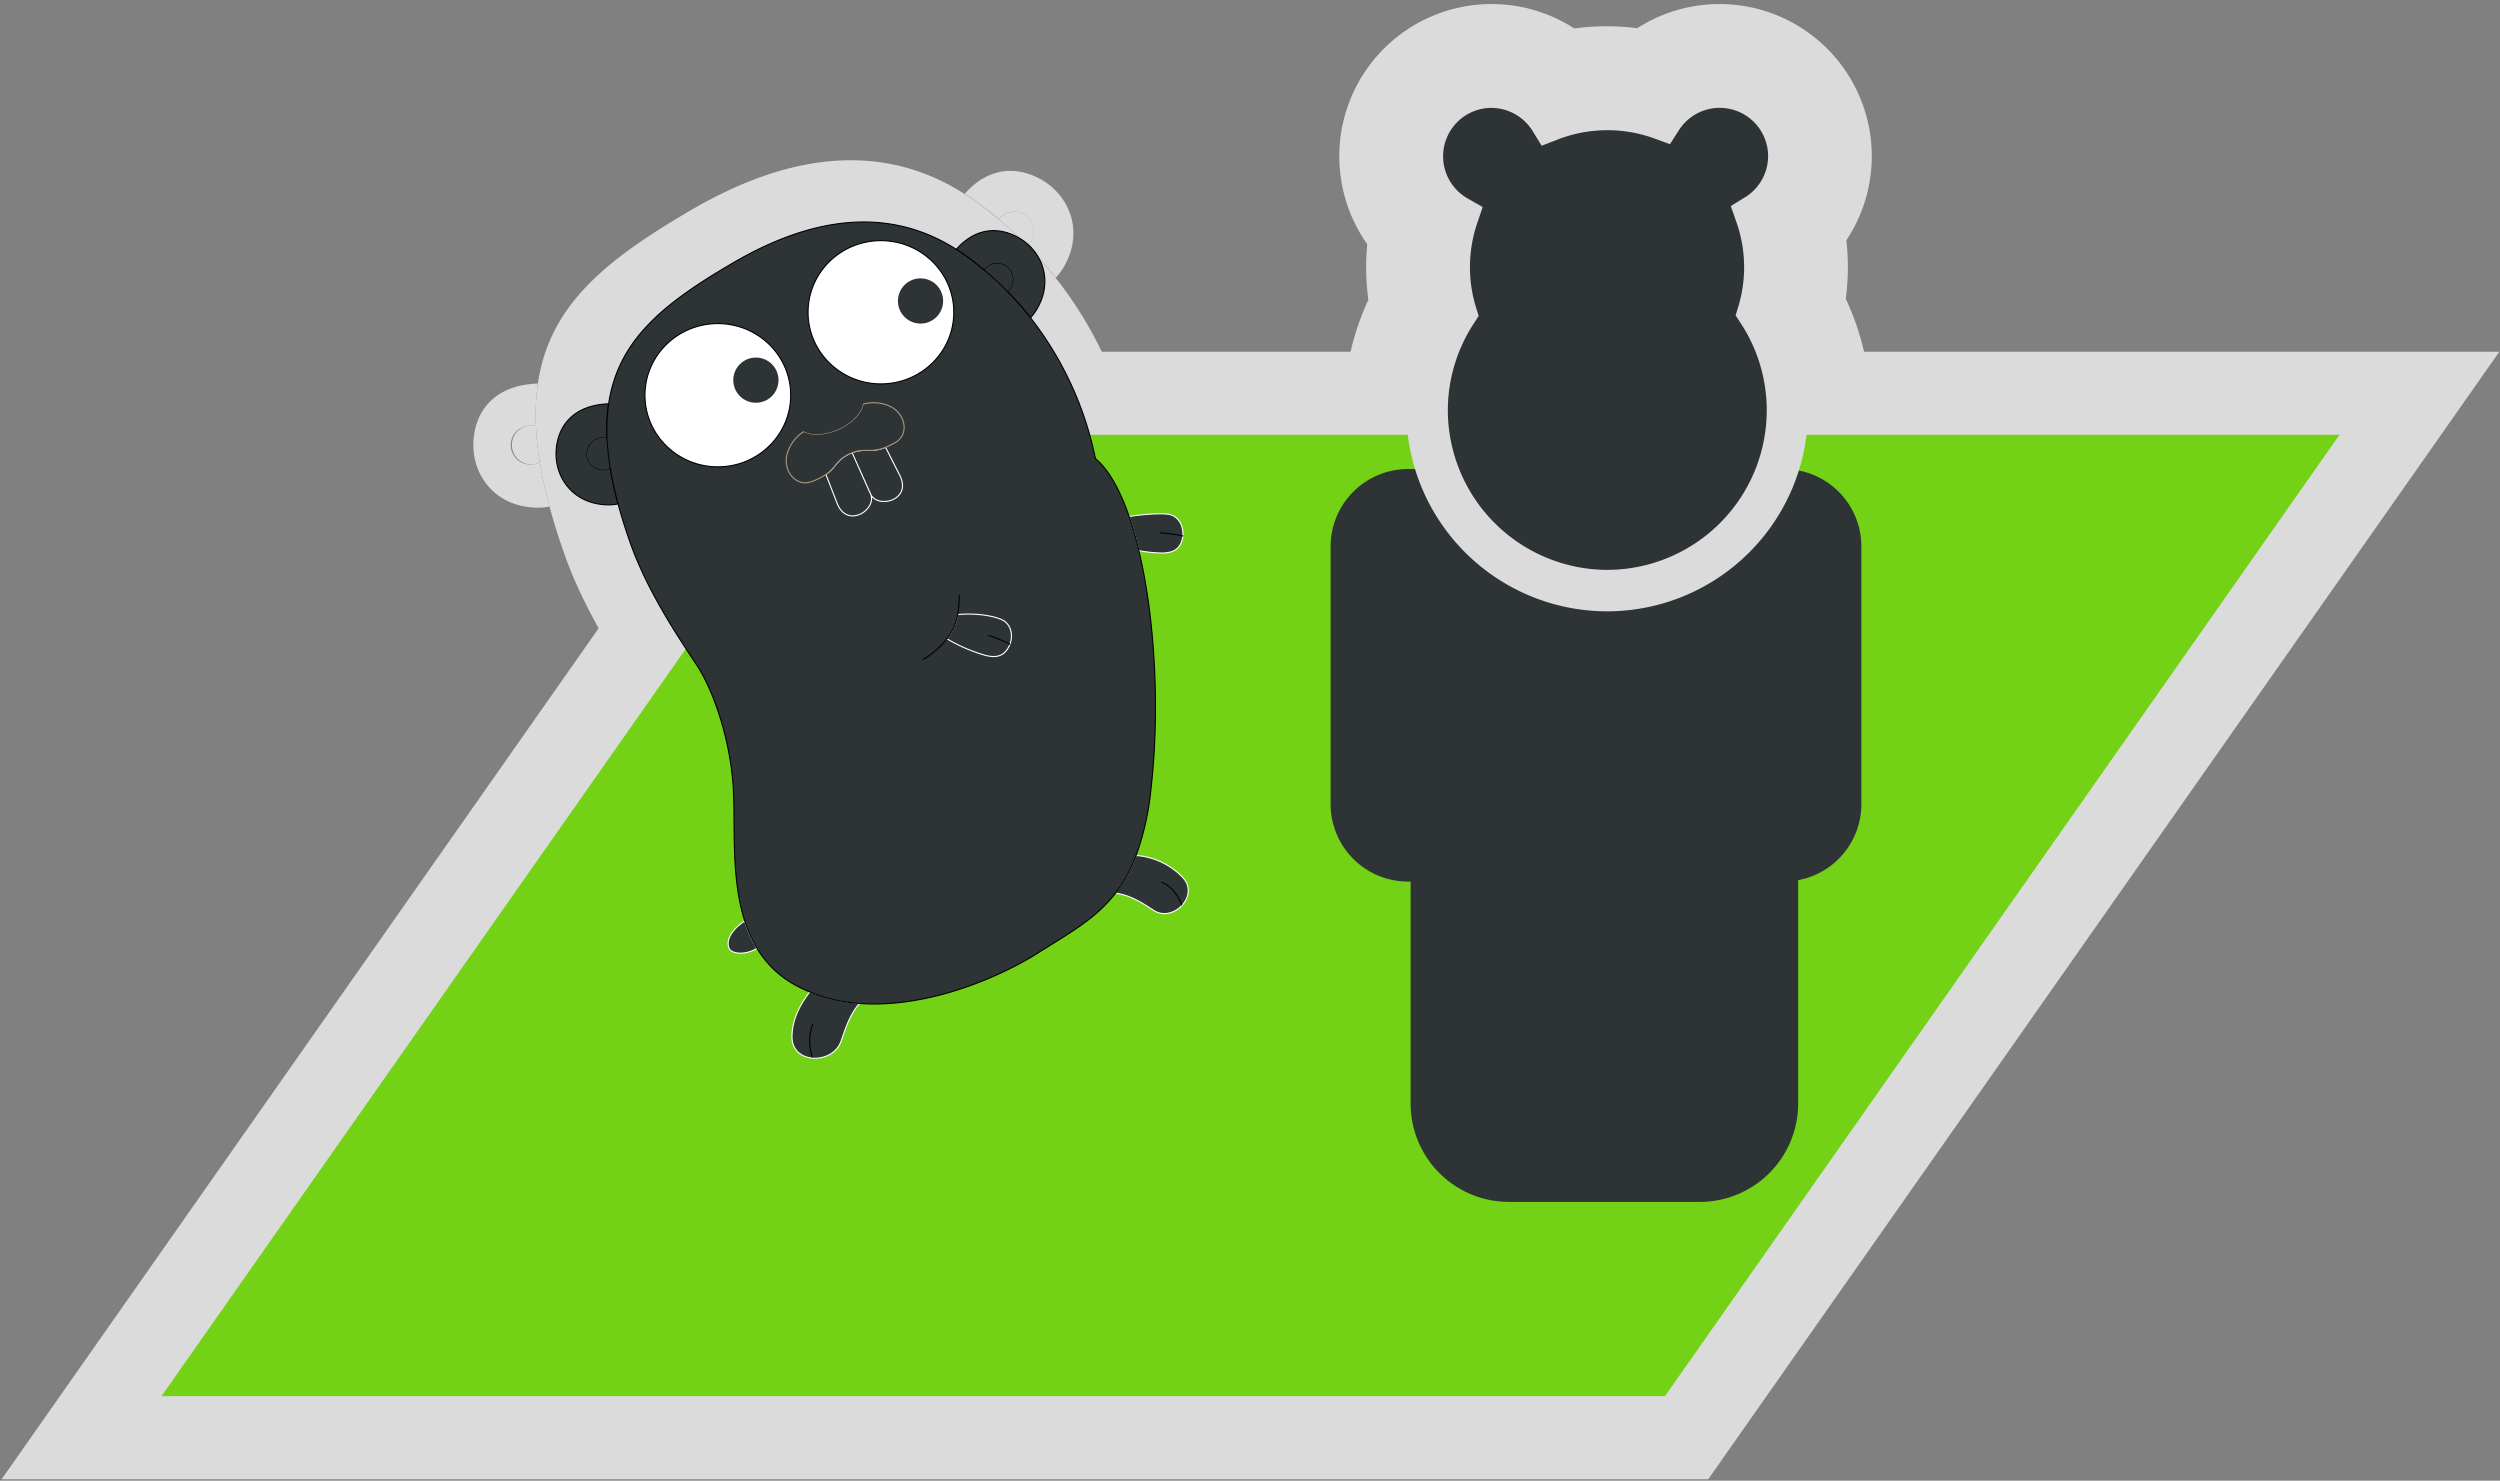 <svg id="OpenSimulator_logo" data-name="OpenSimulator logo" xmlns="http://www.w3.org/2000/svg" viewBox="0 0 878 520"><rect x="0" y="0" width="878" height="520" fill="#808080" stroke="none"/><defs><style>.cls-1{fill:#dbdbdb;}.cls-2,.cls-4,.cls-5,.cls-7,.cls-8{fill:#2e3436;}.cls-3{fill:#73d216;}.cls-4{stroke:#fff;}.cls-4,.cls-5,.cls-6,.cls-7,.cls-8{stroke-linejoin:round;stroke-width:0.39px;}.cls-5,.cls-6,.cls-7{stroke:#000;}.cls-6{fill:#fff;}.cls-7{stroke-linecap:round;}.cls-8{stroke:#ac967b;}</style></defs><title>gOSWI logo</title><g id="Image"><g id="OpenSim_green_figures_on_top" data-name="OpenSim green + figures on top"><g id="Gopher_shadow" data-name="Gopher shadow"><path class="cls-1" d="M427.11,199c4.66,0,7.93-1.26,9.1-5.88,1.1-4.38-.87-10-6-10.82-3-.48-10.18-.11-16.9,1,1.56,4.53,3,9.47,4.22,14.74a61.14,61.14,0,0,0,9.59,1Zm9.3,139.86a31.11,31.11,0,0,0-20.12-9.47,62,62,0,0,1-9,16.23c6.79,1,11.28,4.06,16.63,7.5C432.2,358.44,443.84,346.84,436.41,338.89ZM268,407.49c-.15,12.1,17.62,12.3,21.17,2,2.09-6,3.78-11.33,8-16.38a70.32,70.32,0,0,1-21.4-4.86c-4.69,6-7.64,12.43-7.73,19.21Z"/><path class="cls-1" d="M187.13,163.08a6.84,6.84,0,1,1-1.43-13.6h0a6.88,6.88,0,0,1,2.53.21,78.13,78.13,0,0,1,.67-15c-15,.56-21.87,9.31-22.61,20-.78,11.28,6.71,22.56,20.81,23.54a21.62,21.62,0,0,0,5.88-.33,155.5,155.5,0,0,1-3.4-15.53,7,7,0,0,1-2.45.75Z"/><path class="cls-1" d="M185.7,149.48a6.84,6.84,0,0,0,1.43,13.6,6.93,6.93,0,0,0,2.45-.75,108.37,108.37,0,0,1-1.35-12.64,6.68,6.68,0,0,0-2.53-.21Z"/><path class="cls-1" d="M350.82,77a6.69,6.69,0,0,1,1.07-1.13,6.83,6.83,0,0,1,8.91,10.35,136.12,136.12,0,0,1,10,11.34,22.28,22.28,0,0,0,2.9-4c7.07-12.24,1.92-24.76-7.88-30.42-8.5-4.9-18.58-4.61-27,4.92,1.11.71,2.21,1.45,3.28,2.21q4.51,3.18,8.76,6.74Z"/><path class="cls-1" d="M361.51,76.76a6.8,6.8,0,0,0-10.69.29c3.31,2.76,6.66,5.82,10,9.21a6.83,6.83,0,0,0,.71-9.51Z"/><path class="cls-1" d="M240.89,369.53c1.17,2.62,7.61,2.78,11.91-.08a55.06,55.06,0,0,1-5.28-11.76c-4.58,3-8.47,7.72-6.63,11.84Z"/><path class="cls-1" d="M417.52,198c-1.25-5.27-2.66-10.21-4.22-14.74-3.93-11.39-8.8-20.21-14.54-25-5.51-25.68-16.07-45.55-28-60.66a139.65,139.65,0,0,0-10-11.35q-4.77-4.85-10-9.21c-3-2.49-5.92-4.74-8.76-6.75-1.07-.76-2.17-1.49-3.28-2.2-22.9-14.62-54.14-18.77-96.15,5.76C213.36,91,193,106.75,188.9,134.7a78.13,78.13,0,0,0-.67,15,108.15,108.15,0,0,0,1.35,12.64,154.9,154.9,0,0,0,3.4,15.53c1.47,5.44,3.27,11.19,5.44,17.3,7.31,20.56,20.63,40.34,28.18,51.77,7.64,11.6,14.9,33.07,16,54.2.85,15.9-1.07,38,4.89,56.56a55.06,55.06,0,0,0,5.28,11.76A43.65,43.65,0,0,0,270,385.65a57.48,57.48,0,0,0,5.64,2.63,70.32,70.32,0,0,0,21.4,4.86c30.38,2.25,62.14-12.39,76.58-21.58,13.29-8.45,24.92-14.61,33.68-25.9a62.62,62.62,0,0,0,9-16.24c2.91-7.64,5.1-17,6.45-28.84,3.86-33.87,1.77-73.2-5.22-102.55Z"/><path class="cls-1" d="M436.47,191.67m-.54,159M276.65,416.27"/></g><g id="Hippo_shadow" data-name="Hippo shadow"><g id="Humanoid"><g id="g2400"><g id="rect2402"><path class="cls-2" d="M494.56,164.72A27.21,27.21,0,0,0,467.31,192v90.38a27.21,27.21,0,0,0,27.25,27.24h.85V387.5A34.54,34.54,0,0,0,530,422.11h66.9a34.54,34.54,0,0,0,34.61-34.61V309.11a27.15,27.15,0,0,0,22.2-26.76V192a27.16,27.16,0,0,0-27.19-27.25Z"/><path class="cls-1" d="M596.92,451.3H530a63.75,63.75,0,0,1-45.14-18.67h0a63.73,63.73,0,0,1-18.66-45.13h0V331.17a55.75,55.75,0,0,1-11.58-8.9h0a56.39,56.39,0,0,1-16.52-39.93h0V192a56.33,56.33,0,0,1,16.52-39.92h0a56.44,56.44,0,0,1,39.92-16.53h0v0h132a56.37,56.37,0,0,1,39.92,16.56h0A56.46,56.46,0,0,1,682.92,192h0v90.37a56.39,56.39,0,0,1-22.2,44.89h0V387.5a63.71,63.71,0,0,1-18.67,45.13h0A63.74,63.74,0,0,1,597,451.3h-.07ZM524.6,280.4V387.5a5.31,5.31,0,0,0,5.42,5.41h66.9a5.31,5.31,0,0,0,5.41-5.41h0V284.81l22.2-4.1v-86.8h-128V280.4Z"/></g><g id="path2404"><path class="cls-2" d="M523.82,30.61a24.29,24.29,0,0,0-11.93,45.44,55.2,55.2,0,0,0-.54,33.75,63.27,63.27,0,1,0,106.13-.24,54.73,54.73,0,0,0-.85-34.06,24.25,24.25,0,1,0-33.15-33.7,55.88,55.88,0,0,0-39.05.37A24.21,24.21,0,0,0,523.82,30.61Z"/><path class="cls-1" d="M472,144.1a92,92,0,0,1,8.57-38.81h0a84.39,84.39,0,0,1-.78-11.43h0c0-2.72.13-5.43.38-8.1h0a53.56,53.56,0,0,1-9.81-30.88h0A53.48,53.48,0,0,1,523.81,1.42h0v0A53.27,53.27,0,0,1,552.88,10h0a85.76,85.76,0,0,1,11.5-.78h0A87.42,87.42,0,0,1,575,9.91h0a53.3,53.3,0,0,1,28.9-8.49h0a53.48,53.48,0,0,1,53.47,53.46h0a53.27,53.27,0,0,1-8.94,29.52h0a82,82,0,0,1,.54,9.46h0a83.78,83.78,0,0,1-.74,11.07h0A92.21,92.21,0,0,1,657,144.1h0a92.49,92.49,0,0,1-92.45,92.5h0A92.54,92.54,0,0,1,472,144.1Zm67.54-58.66a26.18,26.18,0,0,0-1.36,8.43h0a25.47,25.47,0,0,0,1.13,7.49h0l3.91,13-7.35,11.35a33.55,33.55,0,0,0-5.47,18.44h0a34.23,34.23,0,0,0,34.12,34.12h0a34.17,34.17,0,0,0,34-34.12h0A33.71,33.71,0,0,0,593,125.52h0l-7.38-11.3,3.83-12.94a25.77,25.77,0,0,0,1.11-7.41h0a26.25,26.25,0,0,0-1.5-8.69h0L585,73.45l-11.55-4.24a26.17,26.17,0,0,0-9-1.56h0A26,26,0,0,0,555,69.4h0l-11.48,4.44-4,11.6Z"/></g></g></g></g><g id="Central_group_without_shadows" data-name="Central group without shadows"><g id="Green_Square_Sim_grey_shadow" data-name="Green Square Sim + grey shadow"><path id="Grey_border" data-name="Grey border" class="cls-1" d="M.56,519.52,269.68,135.94l8.72-12.42H877.77l-277.85,396Zm112.29-58.38H569.56L765.47,181.9H308.76L112.85,461.14Z"/><polygon id="Green_field" data-name="Green field" class="cls-3" points="293.58 152.71 821.62 152.71 584.74 490.33 56.71 490.33 293.58 152.71"/></g><g id="Hippo"><g id="g2400-2" data-name="g2400"><g id="Hippo_body" data-name="Hippo body"><path class="cls-2" d="M494.56,164.72A27.21,27.21,0,0,0,467.31,192v90.38a27.21,27.21,0,0,0,27.25,27.24h.85V387.5A34.54,34.54,0,0,0,530,422.11h66.9a34.54,34.54,0,0,0,34.61-34.61V309.11a27.15,27.15,0,0,0,22.2-26.76V192a27.16,27.16,0,0,0-27.19-27.25Z"/></g><g id="Hippo_head" data-name="Hippo head"><path class="cls-2" d="M523.82,30.61a24.29,24.29,0,0,0-11.93,45.44,55.2,55.2,0,0,0-.54,33.75,63.27,63.27,0,1,0,106.13-.24,54.73,54.73,0,0,0-.85-34.06,24.25,24.25,0,1,0-33.15-33.7,55.88,55.88,0,0,0-39.05.37A24.21,24.21,0,0,0,523.82,30.61Z"/><path class="cls-1" d="M493.91,144.1a70,70,0,0,1,9.58-35.42h0a61.75,61.75,0,0,1-1.8-14.82h0A63.49,63.49,0,0,1,503.45,79h0a31.59,31.59,0,0,1-11.19-24.12h0a31.57,31.57,0,0,1,31.56-31.56h0V37.89a17,17,0,0,0-17,17h0a17,17,0,0,0,8.65,14.82h0l5.25,3-1.94,5.72a47.83,47.83,0,0,0-2.53,15.47h0a47.33,47.33,0,0,0,2.06,13.83h0l1,3.23-1.83,2.84a55.7,55.7,0,0,0-9,30.34h0a56.15,56.15,0,0,0,56,56h0a56.09,56.09,0,0,0,56-56h0a55.62,55.62,0,0,0-9.1-30.56h0l-1.84-2.82,1-3.23a47.92,47.92,0,0,0,2-13.63h0a47.86,47.86,0,0,0-2.75-16h0l-1.94-5.53,5-3.08a17,17,0,0,0,8.11-14.42h0a17,17,0,0,0-17-17h0a17,17,0,0,0-14.31,7.84h0l-3.16,4.92-5.49-2a47.87,47.87,0,0,0-16.58-2.9h0A48,48,0,0,0,547.06,49h0l-5.64,2.18L538.24,46a17,17,0,0,0-14.43-8.1h0V23.33a31.4,31.4,0,0,1,23.24,10.28h0a62.45,62.45,0,0,1,17.33-2.44h0a63,63,0,0,1,16.49,2.17h0a31.49,31.49,0,0,1,23-10h0a31.55,31.55,0,0,1,31.55,31.55h0a31.41,31.41,0,0,1-10.4,23.35h0a62,62,0,0,1,2,15.64h0a61.83,61.83,0,0,1-1.75,14.53h0A70.25,70.25,0,0,1,635,144.1h0a70.6,70.6,0,0,1-70.54,70.6h0a70.63,70.63,0,0,1-70.59-70.6Z"/></g></g></g><g id="Gopher"><path class="cls-4" d="M407.8,194.23c3.79,0,6.45-1,7.41-4.8.9-3.56-.71-8.15-4.9-8.81-2.45-.39-8.29-.09-13.76.78,1.27,3.7,2.42,7.72,3.44,12a50.39,50.39,0,0,0,7.81.82Zm7.57,113.92A25.32,25.32,0,0,0,399,300.44a51,51,0,0,1-7.29,13.22c5.52.81,9.18,3.31,13.54,6.11C411.94,324.08,421.43,314.63,415.37,308.15ZM278.15,364c-.13,9.85,14.35,10,17.24,1.65,1.7-4.92,3.08-9.23,6.48-13.34a57.38,57.38,0,0,1-17.43-4c-3.82,4.9-6.22,10.12-6.29,15.65Z"/><path class="cls-5" d="M212.31,164.94a5.57,5.57,0,1,1-1.17-11.08h0a5.42,5.42,0,0,1,2.06.17,63.44,63.44,0,0,1,.55-12.21c-12.21.46-17.81,7.59-18.42,16.25-.63,9.19,5.47,18.38,16.95,19.18a17.94,17.94,0,0,0,4.8-.27,127.12,127.12,0,0,1-2.78-12.65,5.51,5.51,0,0,1-2,.61Z"/><path class="cls-2" d="M211.14,153.86a5.57,5.57,0,0,0,1.17,11.08,5.51,5.51,0,0,0,2-.61,90,90,0,0,1-1.1-10.3,5.42,5.42,0,0,0-2.06-.17Z"/><path id="Ear_right" data-name="Ear right" class="cls-5" d="M345.65,94.86a5.09,5.09,0,0,1,.87-.93,5.56,5.56,0,0,1,7.26,8.43,111.56,111.56,0,0,1,8.14,9.24,18,18,0,0,0,2.36-3.27c5.76-10,1.56-20.17-6.42-24.77-6.92-4-15.13-3.76-22,4q1.37.87,2.67,1.8,3.69,2.6,7.14,5.49Z"/><path class="cls-2" d="M354.36,94.62a5.57,5.57,0,0,0-7.84-.69,5.11,5.11,0,0,0-.87.93c2.7,2.25,5.42,4.74,8.14,7.51a5.56,5.56,0,0,0,.57-7.75Z"/><g id="Body_Eyes" data-name="Body + Eyes"><path class="cls-4" d="M256.1,333.11c1,2.14,6.2,2.26,9.71-.06a44.62,44.62,0,0,1-4.3-9.58c-3.74,2.46-6.9,6.29-5.41,9.64Z"/><path class="cls-5" d="M400,193.41c-1-4.29-2.17-8.32-3.44-12-3.2-9.28-7.17-16.46-11.85-20.38a119.3,119.3,0,0,0-22.78-49.41,113.31,113.31,0,0,0-8.13-9.24q-3.89-4-8.14-7.51c-2.43-2-4.82-3.86-7.13-5.5-.88-.61-1.77-1.21-2.68-1.79-18.65-11.91-44.1-15.29-78.32,4.7-23.85,13.92-40.42,26.78-43.77,49.55A64.26,64.26,0,0,0,213.2,154a90,90,0,0,0,1.1,10.3A127.12,127.12,0,0,0,217.08,177c1.19,4.43,2.66,9.11,4.43,14.09,6,16.75,16.8,32.86,23,42.18s12.14,26.93,13.06,44.14c.69,13-.87,31,4,46.08a45.15,45.15,0,0,0,4.31,9.58,35.53,35.53,0,0,0,14,13.2,50.2,50.2,0,0,0,4.6,2.14,57.38,57.38,0,0,0,17.43,4c24.75,1.83,50.63-10.1,62.38-17.58,10.83-6.89,20.31-11.91,27.44-21.1A50.75,50.75,0,0,0,399,300.44,96.29,96.29,0,0,0,404.23,277c3.15-27.59,1.45-59.63-4.25-83.54Z"/><ellipse class="cls-6" cx="309.38" cy="109.67" rx="25.6" ry="25.16"/><ellipse class="cls-6" cx="252.1" cy="138.8" rx="25.6" ry="25.16"/></g><circle class="cls-2" cx="323.29" cy="105.7" r="7.94"/><circle class="cls-2" cx="327.26" cy="106.14" r="1.77"/><circle class="cls-2" cx="265.47" cy="133.51" r="7.94"/><circle class="cls-2" cx="269.44" cy="133.95" r="1.77"/><path class="cls-4" d="M298.32,159.4c-4.74,2.21-4.56,4.66-8.26,7.22L294,176.76c3.6,9.18,14.13,2.08,11.74-3.3L299.27,159C299,159.12,298.63,159.25,298.32,159.4Zm12.7-2.32c-5.43,2.19-7.13.12-11.75,1.91l6.45,14.47c2.39,5.38,14.71,2.31,10.29-6.52l-5-9.86Zm40.71,60.51c-3.34-1.49-9.61-2.31-15.37-1.75a19.28,19.28,0,0,1-3.78,8.5,56.4,56.4,0,0,0,13.21,5.74c3.66,1,6.5.68,8.39-2.71,1.8-3.21,1.43-8.06-2.45-9.78Z"/><path class="cls-7" d="M324.2,231.64a32,32,0,0,0,8.37-7.3,19.3,19.3,0,0,0,3.79-8.5,37.34,37.34,0,0,0,.5-6.86"/><path class="cls-8" d="M312.11,142.5a13.53,13.53,0,0,0-9.05-.52c-.57,3.13-3.9,6.66-8.69,8.79-4.61,2-9.26,2.24-12,.76a13.75,13.75,0,0,0-5.83,7.57c-1.88,6.18,3,12,8.33,10.09a22.5,22.5,0,0,0,5.22-2.57c3.7-2.56,3.52-5,8.26-7.22.31-.15.63-.28.95-.41,4.62-1.79,6.32.28,11.75-1.91a27.51,27.51,0,0,0,3.46-1.72c4.94-2.84,3.57-10.33-2.37-12.86Z"/><path class="cls-2" d="M294.37,150.77c4.79-2.13,8.12-5.66,8.69-8.79a4.54,4.54,0,0,0-.27-2.69c-1.59-3.56-7.93-4.2-14.16-1.42s-10,7.91-8.42,11.48a4.63,4.63,0,0,0,2.13,2.18c2.77,1.48,7.43,1.29,12-.76Z"/><path class="cls-7" d="M415.42,188.23a57.2,57.2,0,0,0-8-1.09M415,317.77c-.76-2.09-2.8-6.16-7-7.92M285.23,371.19a17.73,17.73,0,0,1,.23-11.56m69.23-133.36a57.32,57.32,0,0,0-7.42-3.12"/></g></g></g></g></svg>